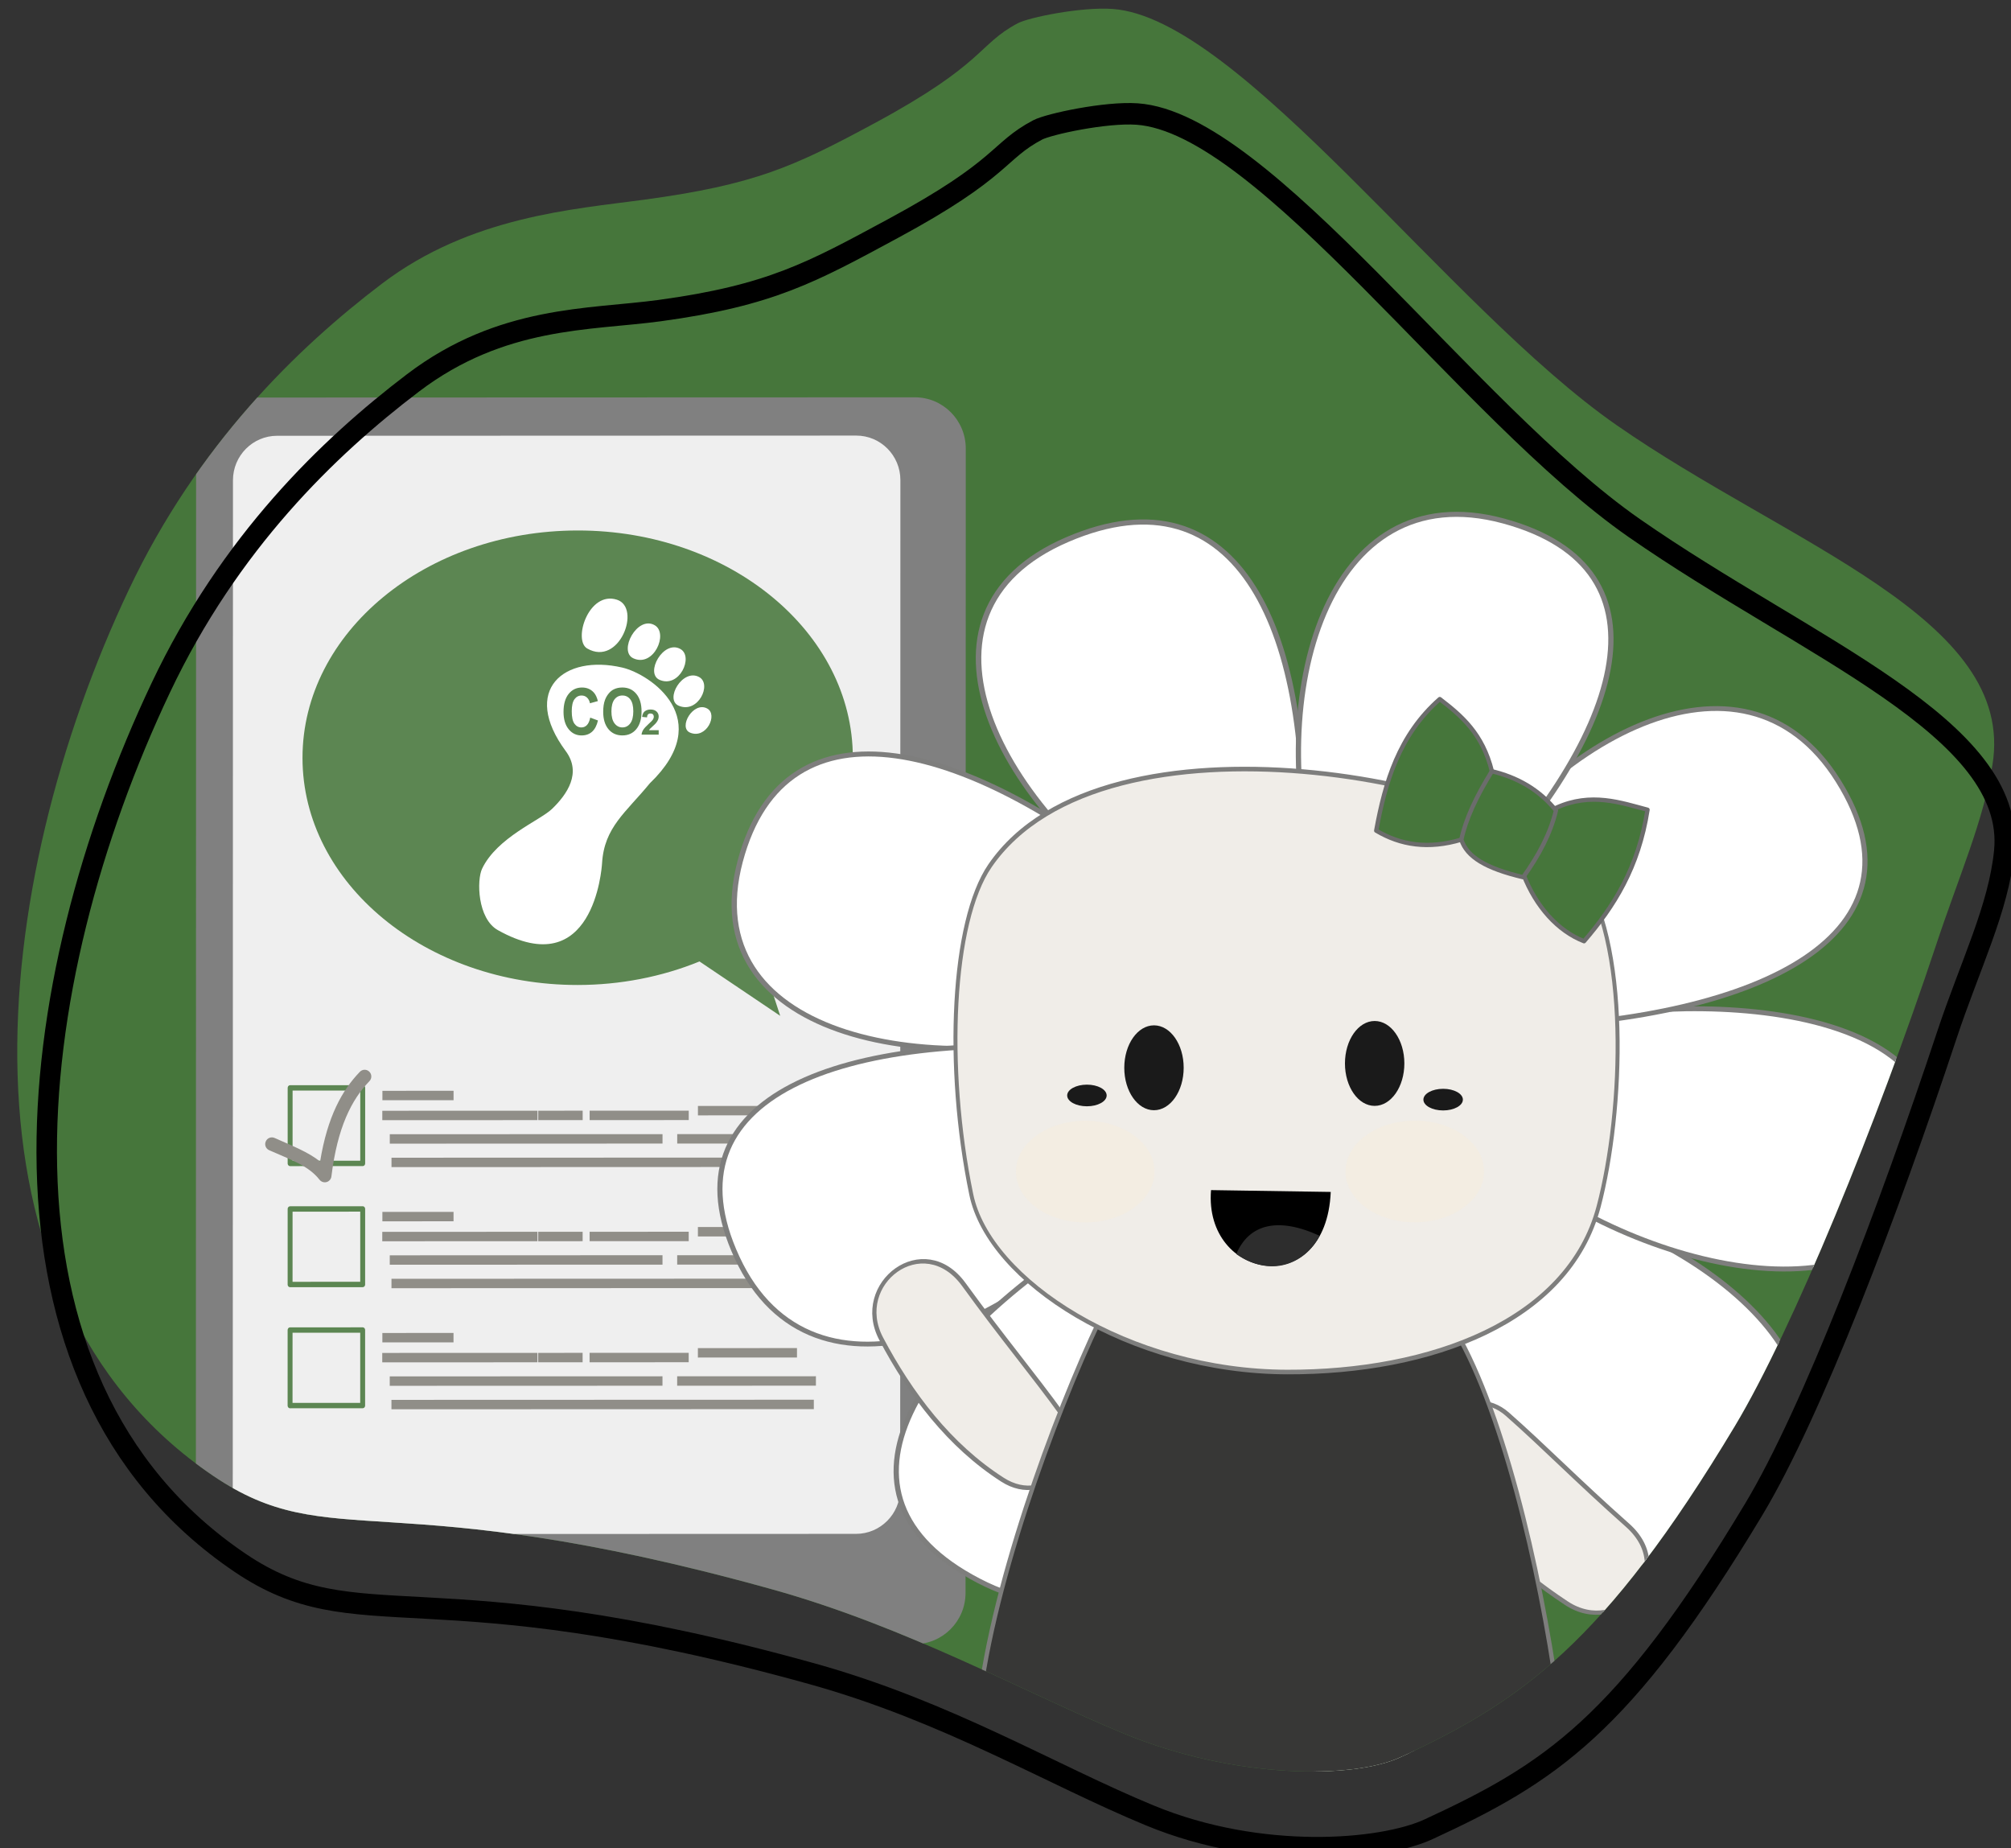 <?xml version="1.0" encoding="UTF-8" standalone="no"?>
<!DOCTYPE svg PUBLIC "-//W3C//DTD SVG 1.1//EN" "http://www.w3.org/Graphics/SVG/1.1/DTD/svg11.dtd">
<svg width="100%" height="100%" viewBox="0 0 234 215" version="1.1" xmlns="http://www.w3.org/2000/svg" xmlns:xlink="http://www.w3.org/1999/xlink" xml:space="preserve" xmlns:serif="http://www.serif.com/" style="fill-rule:evenodd;clip-rule:evenodd;stroke-linecap:round;stroke-linejoin:round;stroke-miterlimit:1.5;">
    <rect x="0" y="0" width="234" height="215" fill="#333333" stroke="none"/>
    <g transform="matrix(1,0,0,1,-8661.69,-231.081)">
        <g transform="matrix(1.815,0,0,1,-6425.26,0)">
            <g transform="matrix(0.052,0,0,0.095,8461.27,-59.915)">
                <g transform="matrix(3.183,0.107,-0.112,3.313,-4091.2,-1820.37)">
                    <path d="M588.522,1559.9C556.52,1584.77 519.263,1621.69 494.623,1675.98C444.262,1786.95 432.256,1938.27 538.754,2002.19C585.534,2030.27 606.049,2002.32 756.419,2037.09C809.28,2049.31 855.449,2072.06 894.462,2085.97C937.988,2101.49 983.864,2099.84 1001.6,2091.3C1047.41,2069.25 1079.05,2046.89 1126.83,1964.78C1147.92,1928.53 1177.99,1850.77 1198.4,1784.73C1206.43,1758.75 1215.08,1738.47 1217.9,1717.38C1225.18,1662.97 1136.18,1638.77 1067.97,1596.64C1001.4,1555.53 917.135,1451.03 867.627,1449.32C855.44,1448.9 835.385,1453.49 831.181,1455.78C815.869,1464.16 819.281,1470.95 777.053,1494.48C746.346,1511.58 731.596,1518.67 688.759,1525.63C661.862,1530.01 621.961,1533.91 588.522,1559.9Z" style="fill:rgb(70,118,59);"/>
                    <clipPath id="_clip1">
                        <path d="M588.522,1559.9C556.52,1584.77 519.263,1621.69 494.623,1675.98C444.262,1786.95 432.256,1938.27 538.754,2002.19C585.534,2030.27 606.049,2002.32 756.419,2037.09C809.28,2049.31 855.449,2072.06 894.462,2085.97C937.988,2101.49 983.864,2099.84 1001.6,2091.3C1047.41,2069.25 1079.05,2046.89 1126.83,1964.78C1147.92,1928.53 1177.99,1850.77 1198.4,1784.73C1206.43,1758.75 1215.08,1738.47 1217.9,1717.38C1225.18,1662.97 1136.18,1638.77 1067.97,1596.64C1001.4,1555.53 917.135,1451.03 867.627,1449.32C855.44,1448.9 835.385,1453.49 831.181,1455.78C815.869,1464.16 819.281,1470.95 777.053,1494.48C746.346,1511.58 731.596,1518.67 688.759,1525.63C661.862,1530.01 621.961,1533.91 588.522,1559.9Z"/>
                    </clipPath>
                    <g clip-path="url(#_clip1)">
                        <g transform="matrix(2.698,-0.088,0.071,2.03,-8761.78,-315.411)">
                            <g transform="matrix(1,0,0,1,524.337,339.698)">
                                <g transform="matrix(0.956,0,0,1.234,-225.584,-361.756)">
                                    <path d="M3370.7,911.577C3370.7,907.408 3367.28,904.024 3363.07,904.024L3262.88,904.024C3258.67,904.024 3255.25,907.408 3255.25,911.577L3255.25,1080.25C3255.25,1084.42 3258.67,1087.8 3262.88,1087.8L3363.07,1087.8C3367.28,1087.8 3370.7,1084.42 3370.7,1080.25L3370.7,911.577Z" style="fill:rgb(128,128,128);"/>
                                </g>
                                <g transform="matrix(0.829,0,0,1.087,193.12,-221.908)">
                                    <path d="M3370.7,911.461C3370.7,907.357 3367.28,904.024 3363.07,904.024L3262.88,904.024C3258.67,904.024 3255.25,907.357 3255.25,911.461L3255.25,1080.37C3255.25,1084.47 3258.67,1087.8 3262.88,1087.8L3363.07,1087.8C3367.28,1087.8 3370.7,1084.47 3370.7,1080.37L3370.7,911.461Z" style="fill:white;fill-opacity:0.87;"/>
                                </g>
                                <g transform="matrix(-1.062,0,0,1.228,6331.24,-491.018)">
                                    <path d="M3229.32,1067.07C3229.32,1048.49 3212.67,1033.41 3192.16,1033.41C3171.66,1033.41 3155.01,1048.49 3155.01,1067.07C3155.01,1077.1 3159.95,1086.6 3168.48,1093L3164.81,1105.31L3175.71,1097.25C3180.83,1099.54 3186.46,1100.73 3192.16,1100.73C3212.67,1100.73 3229.32,1085.64 3229.32,1067.07Z" style="fill:rgb(70,118,59);fill-opacity:0.87;"/>
                                </g>
                                <g transform="matrix(1,0,0,1,-11.258,-19.503)">
                                    <g transform="matrix(0.783,0,0,1.089,450.595,-202.784)">
                                        <rect x="3142.53" y="1011.63" width="13.294" height="12.615" style="fill:none;stroke:rgb(70,118,59);stroke-opacity:0.87;stroke-width:0.9px;"/>
                                    </g>
                                    <g transform="matrix(0.359,0,0,0.788,1790.2,102.254)">
                                        <rect x="3159.41" y="1011.63" width="28.423" height="2.174" style="fill:rgb(144,142,136);"/>
                                    </g>
                                    <g transform="matrix(0.783,0,0,0.788,450.595,105.883)">
                                        <rect x="3159.41" y="1011.63" width="28.423" height="2.174" style="fill:rgb(144,142,136);"/>
                                    </g>
                                    <g transform="matrix(1.376,0,0,0.788,-1421.86,110.152)">
                                        <rect x="3159.41" y="1011.63" width="28.423" height="2.174" style="fill:rgb(144,142,136);"/>
                                    </g>
                                    <g transform="matrix(2.131,0,0,0.788,-3806.97,114.421)">
                                        <rect x="3159.41" y="1011.63" width="28.423" height="2.174" style="fill:rgb(144,142,136);"/>
                                    </g>
                                    <g transform="matrix(0.224,0,0,0.788,2239.07,105.883)">
                                        <rect x="3159.41" y="1011.63" width="28.423" height="2.174" style="fill:rgb(144,142,136);"/>
                                    </g>
                                    <g transform="matrix(0.5,0,0,0.788,1374.44,105.883)">
                                        <rect x="3159.41" y="1011.63" width="28.423" height="2.174" style="fill:rgb(144,142,136);"/>
                                    </g>
                                    <g transform="matrix(0.7,0,0,0.788,755.118,110.152)">
                                        <rect x="3159.41" y="1011.63" width="28.423" height="2.174" style="fill:rgb(144,142,136);"/>
                                    </g>
                                    <g transform="matrix(0.5,0,0,0.788,1389.97,105.027)">
                                        <rect x="3159.41" y="1011.63" width="28.423" height="2.174" style="fill:rgb(144,142,136);"/>
                                    </g>
                                </g>
                                <g transform="matrix(1,0,0,1,-11.258,2.52)">
                                    <g transform="matrix(0.783,0,0,1.089,450.595,-202.784)">
                                        <rect x="3142.53" y="1011.63" width="13.294" height="12.615" style="fill:none;stroke:rgb(70,118,59);stroke-opacity:0.87;stroke-width:0.9px;"/>
                                    </g>
                                    <g transform="matrix(0.359,0,0,0.788,1790.2,102.254)">
                                        <rect x="3159.41" y="1011.63" width="28.423" height="2.174" style="fill:rgb(144,142,136);"/>
                                    </g>
                                    <g transform="matrix(0.783,0,0,0.788,450.595,105.883)">
                                        <rect x="3159.41" y="1011.63" width="28.423" height="2.174" style="fill:rgb(144,142,136);"/>
                                    </g>
                                    <g transform="matrix(1.376,0,0,0.788,-1421.86,110.152)">
                                        <rect x="3159.41" y="1011.63" width="28.423" height="2.174" style="fill:rgb(144,142,136);"/>
                                    </g>
                                    <g transform="matrix(2.131,0,0,0.788,-3806.97,114.421)">
                                        <rect x="3159.41" y="1011.63" width="28.423" height="2.174" style="fill:rgb(144,142,136);"/>
                                    </g>
                                    <g transform="matrix(0.224,0,0,0.788,2239.07,105.883)">
                                        <rect x="3159.41" y="1011.63" width="28.423" height="2.174" style="fill:rgb(144,142,136);"/>
                                    </g>
                                    <g transform="matrix(0.5,0,0,0.788,1374.44,105.883)">
                                        <rect x="3159.41" y="1011.63" width="28.423" height="2.174" style="fill:rgb(144,142,136);"/>
                                    </g>
                                    <g transform="matrix(0.7,0,0,0.788,755.118,110.152)">
                                        <rect x="3159.41" y="1011.63" width="28.423" height="2.174" style="fill:rgb(144,142,136);"/>
                                    </g>
                                    <g transform="matrix(0.5,0,0,0.788,1389.97,105.027)">
                                        <rect x="3159.41" y="1011.63" width="28.423" height="2.174" style="fill:rgb(144,142,136);"/>
                                    </g>
                                </g>
                                <g transform="matrix(1,0,0,1,-11.258,24.543)">
                                    <g transform="matrix(0.783,0,0,1.089,450.595,-202.784)">
                                        <rect x="3142.53" y="1011.63" width="13.294" height="12.615" style="fill:none;stroke:rgb(70,118,59);stroke-opacity:0.87;stroke-width:0.9px;"/>
                                    </g>
                                    <g transform="matrix(0.359,0,0,0.788,1790.2,102.254)">
                                        <rect x="3159.41" y="1011.63" width="28.423" height="2.174" style="fill:rgb(144,142,136);"/>
                                    </g>
                                    <g transform="matrix(0.783,0,0,0.788,450.595,105.883)">
                                        <rect x="3159.41" y="1011.63" width="28.423" height="2.174" style="fill:rgb(144,142,136);"/>
                                    </g>
                                    <g transform="matrix(1.376,0,0,0.788,-1421.86,110.152)">
                                        <rect x="3159.41" y="1011.63" width="28.423" height="2.174" style="fill:rgb(144,142,136);"/>
                                    </g>
                                    <g transform="matrix(2.131,0,0,0.788,-3806.97,114.421)">
                                        <rect x="3159.41" y="1011.63" width="28.423" height="2.174" style="fill:rgb(144,142,136);"/>
                                    </g>
                                    <g transform="matrix(0.224,0,0,0.788,2239.07,105.883)">
                                        <rect x="3159.41" y="1011.63" width="28.423" height="2.174" style="fill:rgb(144,142,136);"/>
                                    </g>
                                    <g transform="matrix(0.5,0,0,0.788,1374.44,105.883)">
                                        <rect x="3159.41" y="1011.63" width="28.423" height="2.174" style="fill:rgb(144,142,136);"/>
                                    </g>
                                    <g transform="matrix(0.7,0,0,0.788,755.118,110.152)">
                                        <rect x="3159.41" y="1011.63" width="28.423" height="2.174" style="fill:rgb(144,142,136);"/>
                                    </g>
                                    <g transform="matrix(0.5,0,0,0.788,1389.97,105.027)">
                                        <rect x="3159.41" y="1011.63" width="28.423" height="2.174" style="fill:rgb(144,142,136);"/>
                                    </g>
                                </g>
                                <g transform="matrix(0.783,0,0,1,450.035,-110.67)">
                                    <path d="M3125.03,1001.38C3128.85,1003.08 3132.17,1004.12 3134.26,1006.76C3134.57,1007.15 3135.08,1007.31 3135.55,1007.18C3136.02,1007.05 3136.37,1006.64 3136.43,1006.15C3137.53,997.222 3140.12,992.193 3143.39,988.823C3143.86,988.34 3143.85,987.567 3143.36,987.098C3142.88,986.63 3142.11,986.641 3141.64,987.124C3138.4,990.458 3135.7,995.26 3134.36,1003.44C3132.14,1001.69 3129.26,1000.59 3126.02,999.152C3125.4,998.88 3124.68,999.158 3124.41,999.773C3124.13,1000.39 3124.41,1001.11 3125.03,1001.38Z" style="fill:rgb(144,142,136);"/>
                                </g>
                                <g transform="matrix(0.126,0,0,0.155,2210.52,496.62)">
                                    <path d="M5785.19,2074.33C5733.83,2002.68 5783.01,1960.39 5849.38,1976.28C5881.46,1983.96 5956.95,2036.76 5880.84,2112.14C5853.66,2146.37 5828.95,2163.59 5826.51,2205.95C5826.12,2212.66 5816.52,2347.02 5707.97,2284.37C5684.61,2270.9 5683.8,2225.67 5689.98,2212.29C5706.93,2175.6 5755.86,2155.66 5769.38,2142.3C5787.1,2124.79 5803.41,2099.74 5785.19,2074.33ZM5813.02,2035.01L5821.83,2038.38C5820.48,2044.32 5818.23,2048.72 5815.09,2051.6C5811.95,2054.49 5807.96,2055.93 5803.13,2055.93C5797.16,2055.93 5792.24,2053.46 5788.4,2048.53C5784.55,2043.59 5782.63,2036.85 5782.63,2028.29C5782.63,2019.24 5784.56,2012.21 5788.43,2007.21C5792.3,2002.2 5797.38,1999.69 5803.68,1999.69C5809.19,1999.69 5813.66,2001.66 5817.1,2005.59C5819.15,2007.92 5820.68,2011.26 5821.7,2015.61L5812.71,2018.2C5812.18,2015.38 5811.07,2013.16 5809.38,2011.53C5807.69,2009.89 5805.64,2009.08 5803.22,2009.08C5799.89,2009.08 5797.18,2010.53 5795.1,2013.42C5793.03,2016.31 5791.99,2021 5791.99,2027.48C5791.99,2034.35 5793.01,2039.25 5795.06,2042.16C5797.1,2045.08 5799.77,2046.54 5803.04,2046.54C5805.45,2046.54 5807.53,2045.61 5809.27,2043.76C5811.01,2041.9 5812.26,2038.99 5813.02,2035.01ZM5827.78,2028.14C5827.78,2022.61 5828.47,2017.96 5829.84,2014.2C5830.86,2011.43 5832.26,2008.94 5834.03,2006.74C5835.8,2004.54 5837.74,2002.91 5839.85,2001.85C5842.65,2000.41 5845.88,1999.69 5849.55,1999.69C5856.18,1999.69 5861.48,2002.18 5865.46,2007.15C5869.44,2012.12 5871.43,2019.03 5871.43,2027.88C5871.43,2036.66 5869.46,2043.53 5865.51,2048.49C5861.56,2053.45 5856.28,2055.93 5849.67,2055.93C5842.98,2055.93 5837.65,2053.46 5833.7,2048.53C5829.76,2043.59 5827.78,2036.8 5827.78,2028.14ZM5890.94,2049.77L5890.94,2055L5871.43,2055C5871.64,2053.02 5872.28,2051.15 5873.33,2049.38C5874.39,2047.61 5876.48,2045.27 5879.59,2042.34C5882.1,2039.98 5883.64,2038.38 5884.2,2037.54C5884.97,2036.38 5885.35,2035.23 5885.35,2034.09C5885.35,2032.84 5885.02,2031.87 5884.35,2031.2C5883.69,2030.53 5882.77,2030.19 5881.59,2030.19C5880.43,2030.19 5879.51,2030.54 5878.82,2031.25C5878.13,2031.96 5877.74,2033.13 5877.63,2034.77L5872.09,2034.21C5872.42,2031.12 5873.45,2028.89 5875.19,2027.55C5876.94,2026.2 5879.11,2025.52 5881.73,2025.52C5884.59,2025.52 5886.85,2026.3 5888.48,2027.87C5890.12,2029.43 5890.94,2031.37 5890.94,2033.69C5890.94,2035.02 5890.7,2036.27 5890.23,2037.47C5889.77,2038.66 5889.02,2039.91 5888.01,2041.22C5887.33,2042.09 5886.12,2043.34 5884.36,2044.97C5882.61,2046.6 5881.49,2047.68 5881.03,2048.21C5880.56,2048.74 5880.18,2049.26 5879.89,2049.77L5890.94,2049.77ZM5926.67,2052.69C5935.91,2056.7 5943.9,2051.38 5948.02,2044.18C5952.13,2036.98 5952.38,2027.9 5946.15,2024.39C5930.33,2015.47 5912.75,2046.64 5926.67,2052.69ZM5837.14,2027.77C5837.14,2033.93 5838.32,2038.6 5840.67,2041.78C5843.03,2044.95 5846.02,2046.54 5849.64,2046.54C5853.26,2046.54 5856.23,2044.97 5858.56,2041.81C5860.88,2038.66 5862.04,2033.93 5862.04,2027.62C5862.04,2021.39 5860.91,2016.74 5858.65,2013.68C5856.39,2010.61 5853.38,2009.08 5849.64,2009.08C5845.89,2009.08 5842.87,2010.63 5840.58,2013.73C5838.29,2016.84 5837.14,2021.52 5837.14,2027.77ZM5913.81,2021.15C5924.8,2025.93 5934.29,2019.6 5939.19,2011.03C5944.09,2002.46 5944.39,1991.65 5936.98,1987.47C5918.16,1976.86 5897.24,2013.95 5913.81,2021.15ZM5891.9,1990.71C5903.19,1995.83 5912.95,1989.04 5917.98,1979.85C5923.01,1970.66 5923.32,1959.07 5915.71,1954.59C5896.37,1943.22 5874.88,1982.99 5891.9,1990.71ZM5862.07,1965.44C5873.67,1970.93 5883.7,1963.65 5888.87,1953.8C5894.04,1943.95 5894.35,1931.52 5886.53,1926.72C5866.66,1914.52 5844.58,1957.16 5862.07,1965.44ZM5809.6,1953.93C5827.89,1964.75 5843.36,1952.79 5850.76,1936.95C5858.16,1921.11 5857.48,1901.39 5843.45,1896.69C5811.23,1885.88 5793.07,1944.15 5809.6,1953.93Z" style="fill:white;"/>
                                </g>
                            </g>
                            <g transform="matrix(-0.783,0,0,1,4159.51,-463.495)">
                                <g transform="matrix(0.982,0,0,0.91,-86.332,1213.24)">
                                    <g transform="matrix(0.76,0.643,-0.65,0.766,534.577,-421.334)">
                                        <path d="M826,472L852,464C862.064,427.139 851.345,385.021 817.11,394.431C783.225,403.745 793.858,438.071 826,472Z" style="fill:white;stroke:rgb(126,126,125);stroke-width:1.03px;"/>
                                    </g>
                                    <g transform="matrix(-0.026,1,-1,-0.026,1375.88,-336.338)">
                                        <path d="M826,472L852,464C862.064,427.139 851.345,385.021 817.11,394.431C783.225,403.745 793.858,438.071 826,472Z" style="fill:white;stroke:rgb(126,126,125);stroke-width:0.99px;"/>
                                    </g>
                                    <g transform="matrix(-0.627,0.779,-0.779,-0.627,1780.34,160.505)">
                                        <path d="M826,472L852,464C862.064,427.139 851.345,385.021 817.11,394.431C783.225,403.745 793.858,438.071 826,472Z" style="fill:white;stroke:rgb(126,126,125);stroke-width:0.96px;"/>
                                    </g>
                                    <g transform="matrix(-0.971,0.238,-0.238,-0.971,1803,802.822)">
                                        <path d="M826,472L852,464C862.064,427.139 851.345,385.021 817.11,394.431C783.225,403.745 793.858,438.071 826,472Z" style="fill:white;stroke:rgb(126,126,125);stroke-width:0.98px;"/>
                                    </g>
                                    <g transform="matrix(-0.486,-0.874,0.874,-0.486,822.997,1506.8)">
                                        <path d="M826,472L852,464C862.064,427.139 851.345,385.021 817.11,394.431C783.225,403.745 793.858,438.071 826,472Z" style="fill:white;stroke:rgb(126,126,125);stroke-width:1.03px;"/>
                                    </g>
                                    <g transform="matrix(0.144,-0.99,0.99,0.144,229.56,1281.48)">
                                        <path d="M826,472L852,464C857.192,448.406 851.345,385.021 817.11,394.431C783.225,403.745 800.221,449.345 826,472Z" style="fill:white;stroke:rgb(126,126,125);stroke-width:0.98px;"/>
                                    </g>
                                    <g transform="matrix(0.715,-0.7,0.7,0.715,-104.921,744.477)">
                                        <path d="M826,472L852,464C862.064,427.139 851.345,385.021 817.11,394.431C783.225,403.745 793.858,438.071 826,472Z" style="fill:white;stroke:rgb(126,126,125);stroke-width:0.96px;"/>
                                    </g>
                                    <g transform="matrix(0.968,-0.006,0.005,1,24.943,12.985)">
                                        <path d="M826,472L852.853,466.484C862.917,429.623 851.345,385.021 817.11,394.431C783.225,403.745 793.858,438.071 826,472Z" style="fill:white;stroke:rgb(126,126,125);stroke-width:1.01px;"/>
                                    </g>
                                </g>
                                <g transform="matrix(1,0,0,1,-89.669,1169.64)">
                                    <path d="M815,633L841,636C841.891,642.733 841.493,648.694 840,654C839.17,656.951 832.013,657.947 829,655C822.576,648.716 817.832,641.428 815,633Z" style="fill:rgb(240,237,232);stroke:rgb(126,126,125);stroke-width:0.78px;"/>
                                </g>
                                <g transform="matrix(-1,0,0,1,1614.33,1169.64)">
                                    <path d="M815,633L841,636C841.891,642.733 841.493,648.694 840,654C839.17,656.951 832.013,657.947 829,655C822.576,648.716 817.832,641.428 815,633Z" style="fill:rgb(240,237,232);stroke:rgb(126,126,125);stroke-width:0.78px;"/>
                                </g>
                                <g transform="matrix(-0.696,0.528,0.604,0.797,1023.2,836.64)">
                                    <path d="M799,577C812.522,580.541 822.043,582.361 832,585C841.577,587.539 841.144,600.204 830,601C816.828,601.941 803.88,598.796 792,594C780.151,589.217 785.284,573.408 799,577Z" style="fill:rgb(240,237,232);stroke:rgb(126,126,125);stroke-width:0.84px;"/>
                                </g>
                                <g transform="matrix(0.462,-0.741,0.848,0.529,-164.39,2049.03)">
                                    <path d="M799,577C812.522,580.541 822.043,582.361 832,585C841.577,587.539 841.144,600.204 830,601C816.828,601.941 803.88,598.796 792,594C780.151,589.217 785.284,573.408 799,577Z" style="fill:rgb(240,237,232);stroke:rgb(126,126,125);stroke-width:0.84px;"/>
                                </g>
                                <g transform="matrix(0.988,0,0,0.982,-82.073,1183.41)">
                                    <path d="M816.604,554.905C807.497,571.592 800.732,602.717 798,625C808.708,635.846 873.248,643.625 906,625C904.028,602.124 891.739,568.862 883.388,551.343C858.012,551.609 847.09,550.665 816.604,554.905Z" style="fill:rgb(55,55,54);stroke:rgb(126,126,125);stroke-width:0.8px;"/>
                                </g>
                                <g transform="matrix(0.661,0.121,-0.14,0.762,155.319,1129.37)">
                                    <path d="M939.981,524.238C929.179,543.251 939.582,582.67 950.837,603.401C964.6,628.75 1004.07,634.563 1042.44,628.357C1084.66,621.529 1117.87,594.638 1118.42,573.869C1119.24,543.226 1110.29,509.981 1097.33,498.764C1058.35,465.033 952.844,501.597 939.981,524.238Z" style="fill:rgb(240,237,232);stroke:rgb(126,126,125);stroke-width:1.08px;"/>
                                </g>
                                <g transform="matrix(1,0,0,1,-87.725,1183.25)">
                                    <g transform="matrix(1.138,0,0,1.196,-554.897,-94.172)">
                                        <ellipse cx="1215.29" cy="492.568" rx="4.78" ry="6.455" style="fill:rgb(26,26,26);"/>
                                    </g>
                                    <g transform="matrix(1.138,0,0,1.196,-514.482,-93.395)">
                                        <ellipse cx="1215.29" cy="492.568" rx="4.78" ry="6.455" style="fill:rgb(26,26,26);"/>
                                    </g>
                                    <g transform="matrix(1.273,0,0,1.903,-716.458,-462.744)">
                                        <ellipse cx="1207.55" cy="513.576" rx="9.969" ry="4.861" style="fill:rgb(254,237,209);fill-opacity:0.25;"/>
                                    </g>
                                    <g transform="matrix(1.273,0,0,1.903,-656.108,-462.744)">
                                        <ellipse cx="1207.55" cy="513.576" rx="9.969" ry="4.861" style="fill:rgb(254,237,209);fill-opacity:0.25;"/>
                                    </g>
                                    <g transform="matrix(1.099,0,0,2.103,-506.065,-545.95)">
                                        <ellipse cx="1202.57" cy="498.086" rx="3.289" ry="0.936" style="fill:rgb(26,26,26);"/>
                                    </g>
                                    <g transform="matrix(1.099,0,0,2.103,-440.826,-546.727)">
                                        <ellipse cx="1202.57" cy="498.086" rx="3.289" ry="0.936" style="fill:rgb(26,26,26);"/>
                                    </g>
                                    <g transform="matrix(1,0,0,1,-131.993,-917.201)">
                                        <path d="M968.134,1435.51L990.058,1435.17C991.396,1451.56 968.988,1455.35 968.134,1435.51Z"/>
                                    </g>
                                </g>
                                <g transform="matrix(0.855,0.131,-0.131,0.855,-80.117,1134.22)">
                                    <g transform="matrix(0.988,-0.157,0.157,0.988,114.725,119.92)">
                                        <path d="M825.787,435.959C827.782,428.096 832.261,424.333 836.908,420.847C845.502,428.438 848.39,438.406 850.199,448.57C845.04,451.589 839.137,452.492 832.168,450.367L825.787,435.959Z" style="fill:rgb(70,118,59);stroke:rgb(108,108,108);stroke-width:0.91px;"/>
                                    </g>
                                    <g transform="matrix(-0.496,0.868,0.868,0.496,1017.51,-501.171)">
                                        <path d="M824.548,435.735C826.544,427.871 832.261,424.333 836.908,420.847C845.248,429.915 848.395,439.007 850.199,448.57C845.04,451.589 838.184,452.017 831.216,449.891L824.548,435.735Z" style="fill:rgb(70,118,59);stroke:rgb(108,108,108);stroke-width:0.91px;"/>
                                    </g>
                                    <g transform="matrix(0.988,-0.157,0.157,0.988,114.725,119.92)">
                                        <path d="M812.181,444.133C815.828,439.691 820.486,437.204 825.787,435.959C829.148,441.417 831.295,446.159 832.168,450.367C830.998,453.983 826.91,456.4 819.037,458.199C815.841,453.73 813.338,449.057 812.181,444.133Z" style="fill:rgb(70,118,59);stroke:rgb(108,108,108);stroke-width:0.91px;"/>
                                    </g>
                                </g>
                                <g transform="matrix(1,0,0,1,-219.67,266.065)">
                                    <path d="M970.124,1443.47C972.325,1447.81 978.273,1451.56 985.385,1446.79C983.124,1441.47 977.94,1439.9 970.124,1443.47Z" style="fill:rgb(45,45,45);"/>
                                </g>
                            </g>
                        </g>
                    </g>
                </g>
                <g transform="matrix(3.183,0.107,-0.112,3.313,-4058.98,-1704.12)">
                    <path d="M590.49,1561.42C558.488,1586.29 521.536,1622.79 496.896,1677.09C446.535,1788.05 432.368,1935.27 538.865,1999.19C585.645,2027.27 611.274,1998.28 761.644,2033.05C814.504,2045.27 855.267,2067.27 894.28,2081.18C937.806,2096.7 984.49,2091.3 1002.23,2082.76C1048.04,2060.71 1076.21,2042.46 1123.99,1960.36C1145.09,1924.11 1172.04,1849.02 1192.44,1782.98C1200.47,1757 1210.76,1735.78 1212.24,1714.56C1215.42,1668.8 1133.16,1641.91 1064.95,1599.79C998.379,1558.67 916.661,1454.79 867.152,1453.09C854.966,1452.67 833.086,1457.91 828.882,1460.21C813.569,1468.58 816.421,1474.91 774.193,1498.43C743.486,1515.54 727.753,1524.68 684.916,1531.65C658.019,1536.02 623.929,1535.43 590.49,1561.42Z" style="fill:none;stroke:black;stroke-width:7.93px;"/>
                </g>
            </g>
        </g>
    </g>
</svg>
